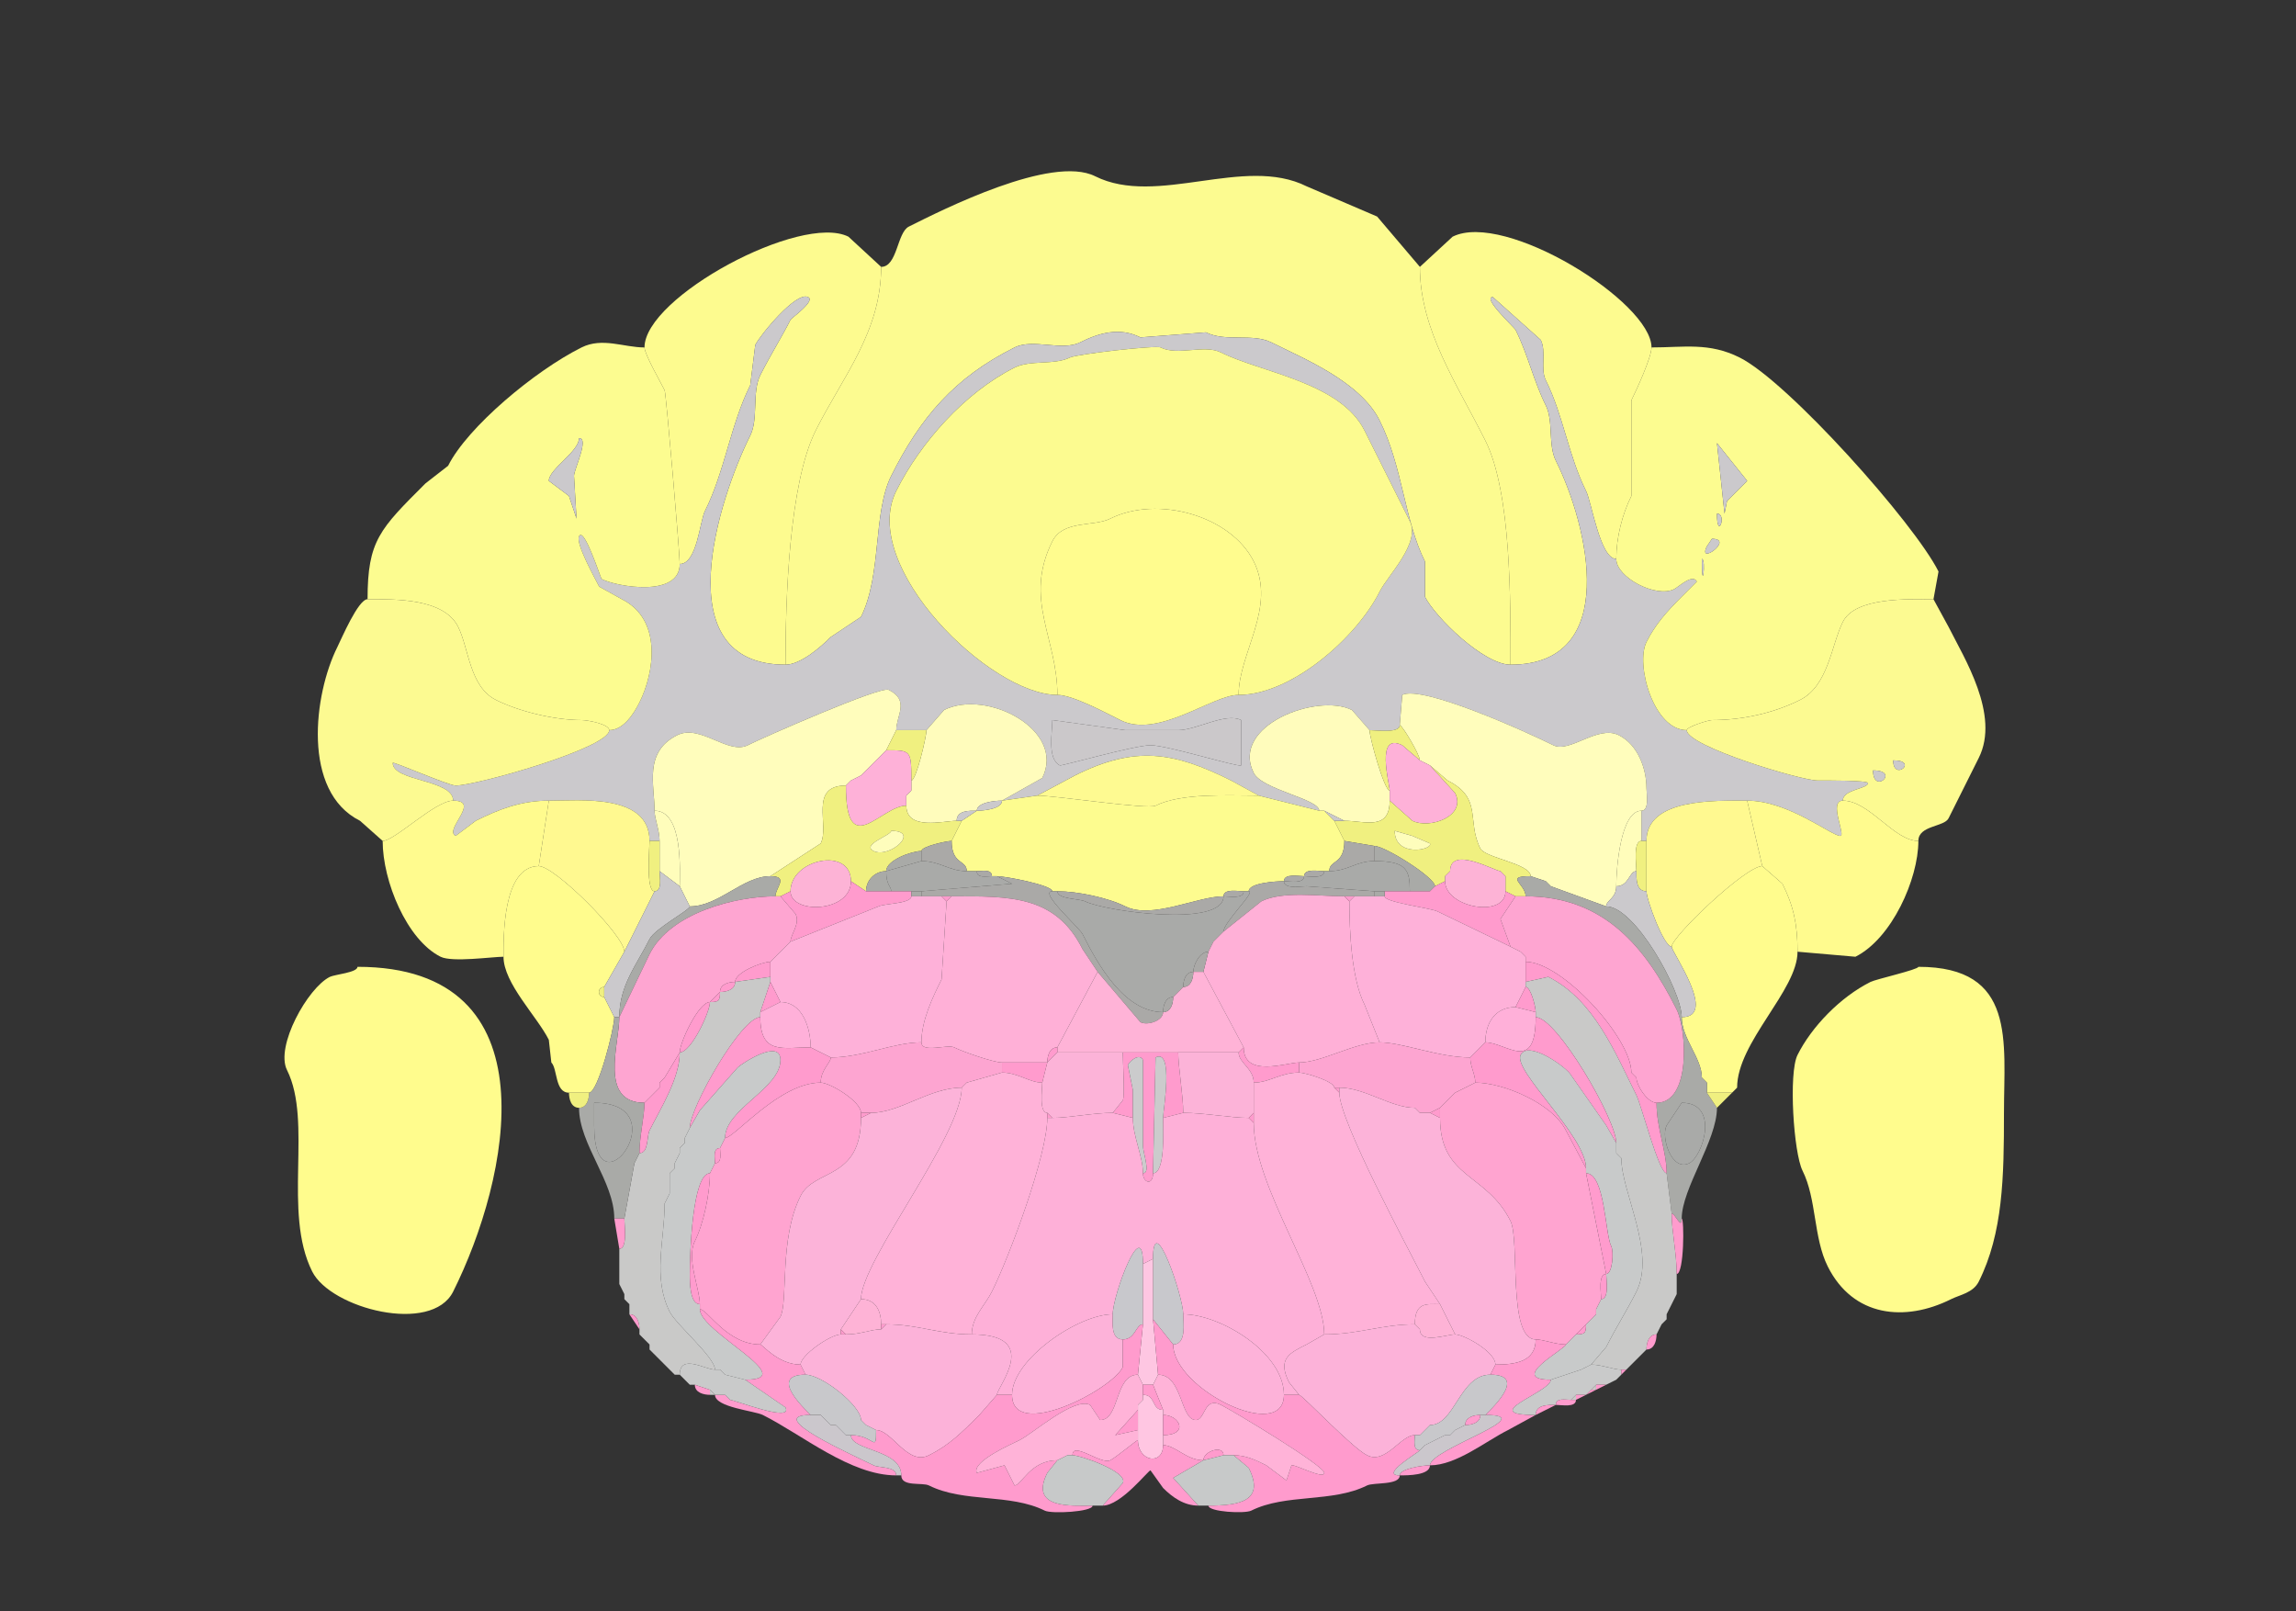 <svg xmlns="http://www.w3.org/2000/svg" viewBox="0 0 456 320"><rect x="0" y="0" width="456" height="320" fill="#333333" stroke="none"/><path fill="#FCFB90" id="CUL4, 5" d="M156 132c2.938 0 6.87-3.37 9-5.5l6-4c4.149-8.297 2.349-20.698 6-28 5.793-11.586 12.531-19.516 24.5-25.5 3.664-1.832 9.426.787 13-1 3.754-1.877 7.83-3.085 12-1l13-1c3.949 1.975 9.262.13 13 2 6.407 3.204 17.634 7.768 21.5 15.5 4.58 9.16 4.91 19.821 9 28v7c2.019 4.039 11.679 13.5 17 13.5 0-12.707.165-34.17-5-44.5-5.668-11.336-13-21.973-13-34.5l-8.5-10-14-6c-12.415-6.207-29.718 4.141-42-2-8.628-4.314-30.284 6.642-37 10-2.354 1.177-2.26 8-5.5 8 0 12.927-7.68 21.86-13 32.5-5.314 10.628-6 33.593-6 46.5Z"/><path fill="#FDFB8F" id="SIM" d="M135 112c3.442 0 3.975-8.449 5-10.5 3.963-7.926 5.072-17.144 9-25l1-8c.947-1.894 8.089-10.706 10.5-9.5 1.528.764-3.334 4.168-3.5 4.5-1.595 3.19-4.082 7.165-6 11-1.702 3.405-.322 8.644-2 12-6.184 12.368-17.047 45.5 7 45.5 0-12.907.686-35.872 6-46.5 5.32-10.64 13-19.573 13-32.5l-6.5-6c-9.409-4.705-40.5 11.986-40.5 22 0 1.32 3.247 6.994 4 8.5.288.576 3 32.344 3 34.5ZM321 111c-3.212 0-4.884-11.267-6-13.5-3.497-6.995-4.529-15.058-8-22-1.12-2.24.165-5.67-1-8l-9.5-8.5c-2.252 0 4.293 6.086 4.5 6.5 2.435 4.87 3.588 10.176 6 15 1.561 3.123.414 7.828 2 11 6.488 12.975 12.905 40.5-9 40.5 0-12.707.165-34.17-5-44.5-5.668-11.336-13-21.973-13-34.5l6.5-6c10.35-5.175 39.5 12.963 39.5 22 0 1.962-2.986 8.472-4 10.5v19c-1.789 3.577-3 8.216-3 12.5Z"/><path fill="#CBC9CC" id="arb" fill-rule="evenodd" d="M209 143c0 2.423-1.055 7.722 1.5 9 .326.163 14.864-4 18-4 3.282 0 17.27 4.365 18 4v-9c-3.098-1.549-8.895 2-12.5 2h-10.5l-14.5-2m117 24h1c0-8.467 13.463-8 20-8 8.216 0 16.721 7 18.5 7 1.162 0-2.415-7 .5-7 0-2.273 5-2.311 5-3.5 0-.548-8.901-.5-10-.5-3.326 0-26-6.826-26-10-6.601 0-10.218-13.065-8-17.5 1.715-3.431 4.01-6.01 7-9l3-3c-.828-1.657-3.651 1.075-4.5 1.5-3.598 1.799-11.5-2.311-11.5-6-3.212 0-4.884-11.267-6-13.5-3.497-6.995-4.529-15.058-8-22-1.12-2.24.165-5.67-1-8l-9.5-8.5c-2.252 0 4.293 6.086 4.5 6.5 2.435 4.87 3.588 10.176 6 15 1.561 3.123.414 7.828 2 11 6.488 12.975 12.905 40.5-9 40.5-5.321 0-14.981-9.461-17-13.5v-7c-4.09-8.179-4.42-18.84-9-28-3.866-7.732-15.093-12.296-21.5-15.5-3.738-1.87-9.051-.025-13-2l-13 1c-4.17-2.085-8.246-.877-12 1-3.574 1.787-9.336-.832-13 1-11.969 5.984-18.707 13.914-24.5 25.5-3.651 7.302-1.851 19.703-6 28l-6 4c-2.13 2.13-6.062 5.5-9 5.5-24.047 0-13.184-33.132-7-45.5 1.678-3.356.298-8.595 2-12 1.918-3.835 4.405-7.81 6-11 .166-.332 5.028-3.736 3.5-4.5-2.411-1.206-9.553 7.606-10.5 9.5l-1 8c-3.928 7.856-5.037 17.074-9 25-1.025 2.051-1.558 10.5-5 10.5 0 6.688-12.399 4.55-15.5 3-.2-.1-3.483-10.534-4.5-8.5-.728 1.455 3.268 8.536 4 10l4.5 2.5c8.088 4.044 6.447 14.607 3.5 20.5-1.059 2.119-3.158 5.5-6 5.5 0 3.522-26.39 11-30.5 11-1.442 0-12.5-4.872-12.5-4.5 0 3.727 12 3.243 12 7.5 5.635 0-1.931 5.785.5 7l4-3c4.538-2.269 8.988-4 14.5-4 6.113 0 20-1.453 20 8h2c0-2.124-1-4.436-1-6 0-5.138-2.198-11.651 4.5-15 4.554-2.277 10.106 3.947 14 2 2.988-1.494 26.39-11.805 28-11 4.247 2.124 1.5 5.097 1.5 8h6l3.5-4c8.481-4.241 24.251 3.997 19.5 13.5l-8 4.5 7-1 7.5-4c11.901-5.95 19.533-4.733 31 1l5.5 3 12 3c0-2.349-11.332-4.165-13-7.5-4.711-9.422 12.625-15.938 19.5-12.5l3.5 4c1.321 0 6 .684 6-1l.5-6c4.024-2.012 25.018 7.509 30 10 3.259 1.629 8.824-4.088 13-2 3.861 1.931 5.5 6.758 5.5 10.5 0 1.19.614 4.5-1 4.5v6m-116-29c3.014 0 9.674 3.587 12.5 5 7.548 3.774 18.23-5 23.5-5 10.586 0 23.502-11.505 28-20.5 1.626-3.252 8.179-9.643 6-14l-9-18c-4.789-9.579-20.541-11.52-28.5-15.5-3.348-1.674-8.541.73-12-1-.944-.472-16.662 1.33-18 2-3.099 1.55-7.875.437-11 2-9.878 4.939-18.729 14.958-23.5 24.5-7.468 14.936 18.638 40.5 32 40.5Z"/><path fill="#FCFC90" id="ANcr1" fill-rule="evenodd" d="M115 87c0 2.716-6 6.142-6 8.5l4 3 1.5 4.5-.5-8.5c0-1.268 3.078-7.5 1-7.5m-42 32c5.542 0 15.145-.21 18 5.5 2.118 4.235 2.245 11.873 7.5 14.5 4.572 2.286 11.591 4 17 4 1.21 0 5.5.814 5.5 2 2.842 0 4.941-3.381 6-5.5 2.947-5.893 4.588-16.456-3.5-20.5l-4.5-2.5c-.732-1.464-4.728-8.545-4-10 1.017-2.034 4.3 8.4 4.5 8.5 3.101 1.55 15.5 3.688 15.5-3 0-2.156-2.712-33.924-3-34.5-.753-1.506-4-7.18-4-8.5-4.108 0-8.375-2.062-12.5 0-9.358 4.679-22.682 15.863-26.5 23.5L84.5 96c-9.055 9.055-11.5 11.341-11.5 23ZM338 111c0 7.509.896 0 0 0m2-4-1 1.5c-1.966 3.932 5.565-1.5 1-1.5m1-5c0 5.567 2.112 0 0 0m0-14 1.5 14 .5-2.5 4-4-6-7.5m43 31c-5.006 0-15.524-.453-18 4.5-2.273 4.547-2.881 12.691-8.5 15.5-5.143 2.572-11.31 4-17.5 4-.671 0-5 1.328-5 2-6.601 0-10.218-13.065-8-17.5 1.715-3.431 4.01-6.01 7-9l3-3c-.828-1.657-3.651 1.075-4.5 1.5-3.598 1.799-11.5-2.311-11.5-6 0-4.284 1.211-8.923 3-12.5v-19c1.014-2.028 4-8.538 4-10.5 6.451 0 11.404-1.048 17.5 2 9.631 4.816 34.7 32.9 39.5 42.5l-1 5.5Z"/><path fill="#FCFB90" id="CUL4, 5" d="M210 138c-13.362 0-39.468-25.564-32-40.5 4.771-9.542 13.622-19.561 23.5-24.5 3.125-1.563 7.901-.45 11-2 1.338-.67 17.056-2.472 18-2 3.459 1.73 8.652-.674 12 1 7.959 3.98 23.711 5.921 28.5 15.5l9 18c2.179 4.357-4.374 10.748-6 14-4.498 8.995-17.414 20.5-28 20.5 0-8.309 7.555-17.389 3-26.5-4.565-9.13-19.138-13.18-28.5-8.5-3.298 1.649-9.364.228-11.5 4.5-5.763 11.527 1 19.194 1 30.5Z"/><path fill="#CBC9CC" id="arb" d="M115 87c0 2.716-6 6.142-6 8.5l4 3 1.5 4.5-.5-8.5c0-1.268 3.078-7.5 1-7.5ZM341 88l1.5 14 .5-2.5 4-4-6-7.5Z"/><path fill="#FFFC8E" id="CENT3" d="M210 138c3.014 0 9.674 3.587 12.5 5 7.548 3.774 18.23-5 23.5-5 0-8.309 7.555-17.389 3-26.5-4.565-9.13-19.138-13.18-28.5-8.5-3.298 1.649-9.364.228-11.5 4.5-5.763 11.527 1 19.194 1 30.5Z"/><path fill="#CBC9CC" id="arb" d="M341 102c0 5.567 2.112 0 0 0ZM340 107l-1 1.5c-1.966 3.932 5.565-1.5 1-1.5ZM338 111c0 7.509.896 0 0 0Z"/><path fill="#FCFA91" id="ANcr2" d="M90 159c-3.573 0-11.602 8-14 8l-4.5-4c-11.612-5.806-9.17-25.16-4.5-34.5.795-1.59 4.141-9.5 6-9.5 5.542 0 15.145-.21 18 5.5 2.118 4.235 2.245 11.873 7.5 14.5 4.572 2.286 11.591 4 17 4 1.21 0 5.5.814 5.5 2 0 3.522-26.39 11-30.5 11-1.442 0-12.5-4.872-12.5-4.5 0 3.727 12 3.243 12 7.5Z"/><path fill="#FCFA91" id="ANcr2" fill-rule="evenodd" d="M372 153c0 4.957 5.531 0 0 0m4-2c0 4.282 5.195 0 0 0m-10 8c5.268 0 10.143 8 15 8 0-3.108 5.125-2.75 6-4.5l6-12c4.267-8.535-2.937-19.875-6-26l-3-5.5c-5.006 0-15.524-.453-18 4.5-2.273 4.547-2.881 12.691-8.5 15.5-5.143 2.572-11.31 4-17.5 4-.671 0-5 1.328-5 2 0 3.174 22.674 10 26 10 1.099 0 10-.048 10 .5 0 1.189-5 1.227-5 3.5Z"/><path fill="#FFFDBC" id="IP" d="m135 176 2 4c5.775 0 10.532-6 16-6l10-6.5c1.819-3.639-2.446-11.5 5-11.5l1-1 2-1 1-1 1-1 1-1 1-1 1-1 2-4c0-2.903 2.747-5.876-1.5-8-1.61-.805-25.012 9.506-28 11-3.894 1.947-9.446-4.277-14-2-6.698 3.349-4.5 9.862-4.5 15 5.727 0 5 12.049 5 15ZM321 176c0 2.424-2 2.76-2 4l-11-4-1-1-3-1c0-2.497-9.06-3.62-10-5.5-2.768-5.535.516-9.992-6.5-13.5l-3.5-3-2-1c0-1.097-3.517-7-4-7l.5-6c4.024-2.012 25.018 7.509 30 10 3.259 1.629 8.824-4.088 13-2 3.861 1.931 5.5 6.758 5.5 10.5 0 1.19.614 4.5-1 4.5-4.135 0-5 11.369-5 15Z"/><path fill="#FFFCBC" id="FN" d="M194 161c-1.465 0-4-.109-4 2-2.553 0-10 2.027-10-3v-2l1-1v-2c.96 0 3-8.65 3-10l3.5-4c8.481-4.241 24.251 3.997 19.5 13.5l-8 4.5c-1.424 0-5 .362-5 2ZM263 161l4 2c4.014 0 9 2.073 9-4v-2c-1.085 0-4-10.527-4-12l-3.5-4c-6.875-3.438-24.211 3.078-19.5 12.5 1.668 3.335 13 5.151 13 7.5h1Z"/><path fill="#CBC8CA" id="cbc" d="M209 143c0 2.423-1.055 7.722 1.5 9 .326.163 14.864-4 18-4 3.282 0 17.27 4.365 18 4v-9c-3.098-1.549-8.895 2-12.5 2h-10.5l-14.5-2Z"/><path fill="#F0F080" id="CB" d="m282 151-3.5-3c-5.409-2.704-2.5 7.746-2.5 9-1.085 0-4-10.527-4-12 1.321 0 6 .684 6-1 .483 0 4 5.903 4 7ZM176 149c4.885 0 5-.044 5 6 .96 0 3-8.65 3-10h-6l-2 4Z"/><path fill="#FEB1D8" id="ICB" d="M180 158v2c-5.034 0-12 11.169-12-4l1-1 2-1 1-1 1-1 1-1 1-1 1-1c4.885 0 5-.044 5 6v2l-1 1ZM276 157v2l4.5 4c3.415 1.707 10.809-.882 8.5-5.5l-5-5.5-2-1-3.5-3c-5.409-2.704-2.5 7.746-2.5 9Z"/><path fill="#F0F080" id="CB" d="m176 149-1 1 1-1ZM175 150l-1 1 1-1Z"/><path fill="#FEFA91" id="LING" d="M206 158c3.819 0 21.873 2.814 23.5 2 5.141-2.57 14.475-2 20.5-2l-5.5-3c-11.467-5.733-19.099-6.95-31-1l-7.5 4Z"/><path fill="#CBC9CC" id="arb" d="M376 151c0 4.282 5.195 0 0 0Z"/><path fill="#F0F080" id="CB" d="m173 152-1 1 1-1Z"/><path fill="#F0F080" id="CB" fill-rule="evenodd" d="M277 165c0 5.343 7.647 3.794 7 2.5l-3.5-1.5-3.5-1m24 13h2c0-2.47-4.311-4 1-4 0-2.497-9.06-3.62-10-5.5-2.768-5.535.516-9.992-6.5-13.5l-3.5-3 5 5.5c2.309 4.618-5.085 7.207-8.5 5.5l-4.5-4c0 6.073-4.986 4-9 4h-2l2 4 6 1c2.012 0 12 6.227 12 8l2-1v-1l1-1c0-5.147 8.921 0 10 0l1 1v3l2 1Z"/><path fill="#CBC9CC" id="arb" d="M372 153c0 4.957 5.531 0 0 0Z"/><path fill="#F0F080" id="CB" d="m171 154-2 1 2-1ZM169 155l-1 1 1-1Z"/><path fill="#F0F080" id="CB" fill-rule="evenodd" d="M177 165c0 .893-6.004 2.748-3.5 4 3.125 1.562 9.446-4 3.5-4m-23 13h1l2-1c0-6.404 12-8.92 12-2l3 2c0-2.226 1.774-4 4-4 0-2.218 5.144-4 7-4 0-.913 5.014-2 6-2l2-4h-1c-2.553 0-10 2.027-10-3-5.034 0-12 11.169-12-4-7.446 0-3.181 7.861-5 11.5l-10 6.5c3.754 0 1 2.283 1 4Z"/><path fill="#F0F080" id="CB" d="m181 157-1 1 1-1Z"/><path fill="#FDFC8F" id="NOD" d="M247 177h1c0-1.663 5.407-2 7-2 0-1.579 2.855-1 4-1 0-1.579 2.855-1 4-1h1c0-2.3 3-1.215 3-6l-2-4-2-2h-1l-12-3c-6.025 0-15.359-.57-20.5 2-1.627.814-19.681-2-23.5-2l-7 1c0 1.638-3.576 2-5 2l-3 2-2 4c0 4.785 3 3.7 3 6h2c1.048 0 3-.473 3 1h1c1.612 0 11 1.778 11 3h1c3.996 0 10.044 1.272 13.5 3 5.281 2.64 14.276-2 19.5-2 0-1.579 2.855-1 4-1Z"/><path fill="#FFFB8E" id="PRM" d="M107 172c-7.24 0-7 14.339-7 18-2.199 0-10.197 1.152-12.5 0-6.695-3.348-11.5-14.975-11.5-23 2.398 0 10.427-8 14-8 5.635 0-1.931 5.785.5 7l4-3c4.538-2.269 8.988-4 14.5-4l-2 13Z"/><path fill="#FFF990" id="COPY" d="m130 177-6 12c0-3.221-13.812-17-17-17l2-13c6.113 0 20-1.453 20 8 0 1.657-.763 10 1 10Z"/><path fill="#CBC9CC" id="arb" d="M199 159c-1.424 0-5 .362-5 2 1.424 0 5-.362 5-2Z"/><path fill="#FFF990" id="COPY" d="M327 177c0 1.662 3.441 11 5 11 0-1.956 14.658-16 18-16l-3-13c-6.537 0-20-.467-20 8v10Z"/><path fill="#FFFB8E" id="PRM" d="m350 172 4 3.5c2.208 4.416 3 8.066 3 13.5l11.5 1c7.22-3.61 12.5-15.423 12.5-23-4.857 0-9.732-8-15-8-2.915 0 .662 7-.5 7-1.779 0-10.284-7-18.5-7l3 13Z"/><path fill="#FFFDBB" id="DN" d="m131 173 4 3c0-2.951.727-15-5-15 0 1.564 1 3.876 1 6v6Z"/><path fill="#CBC9CC" id="arb" d="M190 163h1l3-2c-1.465 0-4-.109-4 2ZM265 163h2l-4-2 2 2Z"/><path fill="#FFFDBB" id="DN" d="M325 173c-1.457 0-1.46 3-4 3 0-3.631.865-15 5-15v6c-1.684 0-1 4.679-1 6Z"/><path fill="#FEFDBC" id="VeCB" d="M177 165c0 .893-6.004 2.748-3.5 4 3.125 1.562 9.446-4 3.5-4ZM277 165c0 5.343 7.647 3.794 7 2.5l-3.5-1.5-3.5-1Z"/><path fill="#F0F080" id="CB" d="M131 173c0 1.145.579 4-1 4-1.763 0-1-8.343-1-10h2v6Z"/><path fill="#AAA9A7" id="V4" d="M183 171c3.68 0 5.511 2 9 2 0-2.3-3-1.215-3-6-.986 0-6 1.087-6 2v2ZM273 171c-3.736 0-5.264 2-9 2 0-2.3 3-1.215 3-6l6 1v3Z"/><path fill="#F0F080" id="CB" d="M325 173c0 1.465-.109 4 2 4v-10h-1c-1.684 0-1 4.679-1 6Z"/><path fill="#A9AAA7" id="V4r" d="M280 177h4l1-1c0-1.773-9.988-8-12-8v3c6.376 0 7 1.777 7 6ZM183 171l-7 2c0-2.218 5.144-4 7-4v2Z"/><path fill="#FDB3D6" id="SUV" d="M169 175c0 6.269-12 6.614-12 2 0-6.404 12-8.92 12-2Z"/><path fill="#A9AAA8" id="chpl" d="M181 177h2l18-1.5-3-1.5h-1c-1.048 0-3 .473-3-1h-2c-3.489 0-5.32-2-9-2l-7 2c0 2.878 1 2.954 1 4h4ZM275 177h5c0-4.223-.624-6-7-6-3.736 0-5.264 2-9 2h-1c0 1.579-2.855 1-4 1 0 1.579-2.855 1-4 1 0 1.614 3.31 1 4.5 1l13.5 1h2Z"/><path fill="#FDB3D6" id="SUV" d="M287 175c0 5.27 12 7.394 12 2v-3l-1-1c-1.079 0-10-5.147-10 0l-1 1v1Z"/><path fill="#FFFC8D" id="PFL" d="M113 217h4c1.758 0 5-12.754 5-15l-2-4c-1.399 0-1.399-2 0-2l4-7c0-3.221-13.812-17-17-17-7.24 0-7 14.339-7 18 0 5.272 6.687 11.875 9 16.5l.5 4.5c1.258 1.258.679 6 3.5 6ZM339 217h5l1-1c0-9.037 12-19.309 12-27 0-5.434-.792-9.084-3-13.5l-4-3.5c-3.342 0-18 14.044-18 16 0 1.1 9.258 14 2 14 0 4.236 4 8.12 4 12l1 1v2Z"/><path fill="#CBC9CC" id="arb" d="M122 202h1c0-6.33 3.409-10.317 6-15.5 1.046-2.092 8-5.774 8-6.5l-2-4-4-3c0 1.145.579 4-1 4l-6 12-4 7v2l2 4Z"/><path fill="#A9AAA7" id="V4r" d="M172 177h5c0-1.046-1-1.122-1-4-2.226 0-4 1.774-4 4Z"/><path fill="#AAA9A7" id="V4" d="M194 173c1.048 0 3-.473 3 1-1.048 0-3 .473-3-1ZM263 173c-1.145 0-4-.579-4 1 1.145 0 4 .579 4-1Z"/><path fill="#FF9BCD" id="MY" d="m288 173-1 1 1-1ZM298 173l1 1-1-1Z"/><path fill="#CBC9CC" id="arb" d="M332 188c0 1.1 9.258 14 2 14 0-5.208-9.279-22-15-22 0-1.24 2-1.576 2-4 2.54 0 2.543-3 4-3 0 1.465-.109 4 2 4 0 1.662 3.441 11 5 11Z"/><path fill="#A9AAA7" id="V4r" d="M137 180c0 .726-6.954 4.408-8 6.5-2.591 5.183-6 9.17-6 15.5l6-12.5c4.128-8.256 17.095-11.5 25-11.5 0-1.717 2.754-4-1-4-5.468 0-10.225 6-16 6Z"/><path fill="#AAA9A7" id="V4" d="m218 193 8.5 10c1.43.715 4.5-.291 4.5-2-7.666 0-12.965-9.431-16-15.5-.634-1.267-8.804-8.5-6-8.5 0-1.222-9.388-3-11-3l3 1.5-18 1.5v1h6c11.447 0 20.603-.293 26 10.5l3 4.5ZM259 174c-1.145 0-4-.579-4 1 1.145 0 4 .579 4-1Z"/><path fill="#A9AAA7" id="V4r" fill-rule="evenodd" d="m334 219-3 4.5c-1.197 2.394 1.019 9.24 4.5 7.5 2.71-1.355 6.115-12-1.5-12m-2 22c.714 0 2 3.336 2 1 0-5.963 7-15.519 7-22l-2-3v-2l-1-1c0-3.88-4-7.764-4-12 0-5.208-9.279-22-15-22l-11-4-1-1-3-1c-5.311 0-1 1.53-1 4 15.479 0 23.737 9.975 30 22.5 1.988 3.977 2.881 18.5-4 18.5 0 5.171 2 9.545 2 14l1 8Z"/><path fill="#FF9BCD" id="MY" d="M181 178c0 1.454-5.366 1.433-6.5 2l-17.5 7c0-1.423 1.978-3.544 1-5.5l-3-3.5 2-1c0 4.614 12 4.269 12-2l3 2h9v1Z"/><path fill="#AAA9A7" id="V4" d="M269 178h4v-1l-13.5-1c-1.19 0-4.5.614-4.5-1-1.593 0-7 .337-7 2 1.506 0-5 6.148-5 8l7.5-6c4.23-2.115 11.483-1 16.5-1h2Z"/><path fill="#FF9BCD" id="MY" d="m301 178-3 4.5 2 5.5-14.5-7c-1.378-.689-10.5-1.781-10.5-3v-1h9l1-1 2-1c0 5.27 12 7.394 12 2l2 1Z"/><path fill="#F0F080" id="CB" d="m307 175 1 1-1-1ZM285 176l-1 1 1-1Z"/><path fill="#A9AAA7" id="V4r" d="M181 178h2v-1h-2v1Z"/><path fill="#A9AAA8" id="chpl" d="M233 198c-1.577 0-2 1.762-2 3-7.666 0-12.965-9.431-16-15.5-.634-1.267-8.804-8.5-6-8.5h1c0 1.59 4.386 1.443 5.5 2 3.941 1.97 27.5 5.281 27.5-1 1.145 0 4 .579 4-1h1c1.506 0-5 6.148-5 8l-1 1-1 1-1 2c-1.712 0-3 2.571-3 4-1.577 0-2 1.762-2 3l-1 1-1 1Z"/><path fill="#AAA9A7" id="V4" d="M210 177c3.996 0 10.044 1.272 13.5 3 5.281 2.64 14.276-2 19.5-2 0 6.281-23.559 2.97-27.5 1-1.114-.557-5.5-.41-5.5-2ZM247 177c-1.145 0-4-.579-4 1 1.145 0 4 .579 4-1Z"/><path fill="#A9AAA7" id="V4r" d="M273 178h2v-1h-2v1Z"/><path fill="#FEA5D1" id="DCO" d="m130 217-2 2c-9.129 0-5-11.675-5-17l6-12.5c4.128-8.256 17.095-11.5 25-11.5h1l3 3.5c.978 1.956-1 4.077-1 5.5l-1 1-1 1-2 2c-1.572 0-7 2.052-7 4-1.238 0-3 .423-3 2l-2 2c-2.268 0-6 8.031-6 10l-3 5-1 1v1l-1 1Z"/><path fill="#FEB1D9" id="SPIV" d="m161 208 4 2c6.285 0 12.442-3 18-3 0-4.269 2.189-8.878 4-12.5l1-15.5-1-1h-6c0 1.454-5.366 1.433-6.5 2l-17.5 7-1 1-1 1-2 2v4l2 4c4.507 0 6 5.376 6 9Z"/><path fill="#FF9BCD" id="MY" d="m189 178-1 1-1-1h2Z"/><path fill="#FFB0D7" id="MV" d="M199 211h9c0-1.238.423-3 2-3l8-15-3-4.5c-5.397-10.793-14.553-10.5-26-10.5l-1 1-1 15.5c-1.811 3.622-4 8.231-4 12.5 0 2.207 5.176.338 6.5 1 1.74.87 7.849 3 9.5 3ZM247 208c0 6.133 8.577 3 11 3 4.587 0 11.015-4 16-4l-3-7.5c-2.58-5.16-3-14.433-3-20.5l-1-1c-5.017 0-12.27-1.115-16.5 1l-7.5 6-1 1-1 1-1 2-1 4 8 15Z"/><path fill="#FF9BCD" id="MY" d="m269 178-1 1-1-1h2Z"/><path fill="#FEB1D9" id="SPIV" d="m295 207-3 3c-6.313 0-13.464-3-18-3l-3-7.5c-2.58-5.16-3-14.433-3-20.5l1-1h6c0 1.219 9.122 2.311 10.5 3l14.5 7 2 1 1 1v6l-2 4c-4.163 0-6 3.263-6 7Z"/><path fill="#FEA5D1" id="DCO" d="M325 214c0 1.562 2.189 5 4 5 6.881 0 5.988-14.523 4-18.5-6.263-12.525-14.521-22.5-30-22.5h-2l-3 4.5 2 5.5 2 1 1 1v1c7.218 0 21 15.142 21 22l1 1Z"/><path fill="#AAA9A7" id="V4" d="m243 185-1 1 1-1ZM242 186l-1 1 1-1Z"/><path fill="#FF9BCD" id="MY" d="m157 187-1 1 1-1Z"/><path fill="#AAA9A7" id="V4" d="m241 187-1 2 1-2Z"/><path fill="#FF9BCD" id="MY" d="m156 188-1 1 1-1Z"/><path fill="#AAA9A7" id="V4" d="M237 193h2l1-4c-1.712 0-3 2.571-3 4Z"/><path fill="#FF9BCD" id="MY" d="m302 189 1 1-1-1ZM153 194l-7 1c0-1.948 5.428-4 7-4v3ZM329 219c0 5.171 2 9.545 2 14-1.545 0-4.999-13.499-6-15.5-4.213-8.427-8.436-18.968-17.5-23.5l-4.5 1v-4c7.218 0 21 15.142 21 22l1 1c0 1.562 2.189 5 4 5Z"/><path fill="#FFFC8D" id="PFL" d="M71 192c0 1.149-4.516 1.508-5.5 2-4.393 2.197-10.855 13.79-8.5 18.5 5.149 10.298-.909 28.183 5 40 3.69 7.38 23.727 12.545 28 4 11.126-22.253 20.333-64.5-19-64.5ZM381 192c0 .552-8.392 2.446-9.5 3-6.048 3.024-11.728 8.956-14.5 14.5-1.809 3.617-.783 19.434 1 23 2.806 5.611 2.14 13.28 5 19 5.026 10.052 15.333 11.084 24.5 6.5 1.75-.875 4.375-1.25 5.5-3.5 4.818-9.636 5-20.788 5-33.5 0-14.195 2.51-29-17-29Z"/><path fill="#FFB3D7" id="PRP" d="M234 209h12l1-1-8-15h-2c0 1.238-.423 3-2 3l-1 1-1 1c0 1.238-.423 3-2 3 0 1.709-3.07 2.715-4.5 2l-8.5-10-8 15v1h24Z"/><path fill="#AAA9A7" id="V4" d="M237 193c-1.577 0-2 1.762-2 3 1.577 0 2-1.762 2-3Z"/><path fill="#C9C9C8" id="icp" d="M134 273h1c0-4.249 5.092-1 7-1 0-2.472-7.728-8.955-9-11.5-3.434-6.868-1-14.178-1-21.5l1-2v-4l1-1v-1l1-2v-1l1-1v-1l1-2c0-4.043 10.225-22 14-22v-1l2-6v-1l-7 1c0 1.577-1.762 2-3 2 0 1.747-.253 2-2 2 0 1.969-3.732 10-6 10 0 5.139-3.8 11.099-6 15.5-.559 1.119-.155 4.5-2 4.5l-1 2-2 11c0 1.321.684 6-1 6v7l1 2v1l1 1v2c1.577 0 2 1.762 2 3v1l2 2v1l5 5ZM322 272h1l1-1 1-1 1-1 1-1c0-1.238.423-3 2-3l1-2 1-1v-1l1-2 1-2v-4c0-4.107-1-8.469-1-12l-1-8c-1.545 0-4.999-13.499-6-15.5-4.213-8.427-8.436-18.968-17.5-23.5l-4.5 1v1c1.014 0 2 3.959 2 5v1c4.155 0 16 20.321 16 25v2l1 1c0 6.74 6.913 18.674 3 26.5-1.849 3.697-4.121 7.242-6 11l-3 3.5c2.124 0 4.436 1 6 1Z"/><path fill="#FF9BCD" id="MY" d="M146 195c-1.238 0-3 .423-3 2 1.238 0 3-.423 3-2ZM155 199l-4 2 2-6 2 4Z"/><path fill="#F0F080" id="CB" d="M120 196c-1.399 0-1.399 2 0 2v-2Z"/><path fill="#AAA9A7" id="V4" d="m235 196-1 1 1-1Z"/><path fill="#FF9BCD" id="MY" d="m301 200 4 1c0-1.041-.986-5-2-5l-2 4ZM143 197l-2 2c1.747 0 2-.253 2-2Z"/><path fill="#AAA9A7" id="V4" d="m234 197-1 1 1-1ZM233 198c-1.577 0-2 1.762-2 3 1.577 0 2-1.762 2-3Z"/><path fill="#FF9BCD" id="MY" d="M141 199c-2.268 0-6 8.031-6 10 2.268 0 6-8.031 6-10Z"/><path fill="#FFB0D9" id="x" d="M151 202c0 7.559 4.552 6 10 6 0-3.624-1.493-9-6-9l-4 2v1ZM305 202c0 11.332-5.886 5-10 5 0-3.737 1.837-7 6-7l4 1v1Z"/><path fill="#A9AAA7" id="V4r" fill-rule="evenodd" d="M118 219v4.5c0 18.637 17.026-4.5 0-4.5m4 23h2l2-11 1-2c0-3.325 1-7.31 1-10-9.129 0-5-11.675-5-17h-1c0 2.246-3.242 15-5 15 0 1.238-.423 3-2 3 0 7.237 7 14.649 7 22Z"/><path fill="#FF9BCD" id="MY" d="m137 224 2-3.5 7.5-8.5c.762-.762 8.5-5.862 8.5-1.5 0 5.707-11 9.73-11 15.5 1.84 0 10.789-11 19-11 0-2.567 2-3.913 2-5l-4-2c-5.448 0-10 1.559-10-6-3.775 0-14 17.957-14 22ZM321 227l-2-3.5-7-10c-.72-1.44-8.481-7.039-10-4-1.566 3.132 13 16.129 13 22.5l-4-7.5c-2.736-5.472-12.561-9.5-18-9.5 0-1.691-1-3.148-1-5l3-3c4.114 0 10 6.332 10-5 4.155 0 16 20.321 16 25Z"/><path fill="#FDA5D1" id="NTS" d="M171 221h2c5.714 0 11.622-5 18-5l1-1 7-2v-2c-1.651 0-7.76-2.13-9.5-3-1.324-.662-6.5 1.207-6.5-1-5.558 0-11.715 3-18 3 0 1.087-2 2.433-2 5 1.822 0 8 3.711 8 6ZM282 221h2l2-1 2-2 1-1 4-2c0-1.691-1-3.148-1-5-6.313 0-13.464-3-18-3-4.985 0-11.413 4-16 4v2c1.147 0 7 1.733 7 3h1c5.105 0 10.21 4 15 4l1 1Z"/><path fill="#FF9BCD" id="MY" d="m210 209-2 2c0-1.238.423-3 2-3v1ZM227 233c0 1.919 2 2.488 2 0l.5-23c3.684-1.842 1.5 10.471 1.5 12l4-1c0-3.378-1-9.178-1-12h-11c0 2.036.425 8.649 0 9.5l-2 2.5 4 1v-5.5l-1-5c.419-.838 2.29-2.419 3-1v17c0 1.532 1.604 5.5 0 5.5ZM258 213c-3.638 0-5.929 2-9 2 0-2.813-3-3.921-3-6l1-1c0 6.133 8.577 3 11 3v2ZM128 219c0 2.69-1 6.675-1 10 1.845 0 1.441-3.381 2-4.5 2.2-4.401 6-10.361 6-15.5l-3 5-1 1v1l-1 1-2 2Z"/><path fill="#C8CACA" id="sptV" d="m144 273 4 1c11.296 0-9-9.473-9-14v-1c-1.995 0-2-4.377-2-6 0-3.762.472-20 4-20l1-2c0-1.048-.473-3 1-3l1-2c0-5.77 11-9.793 11-15.5 0-4.362-7.738.738-8.5 1.5l-7.5 8.5-2 3.5-1 2v1l-1 1v1l-1 2v1l-1 1v4l-1 2c0 7.322-2.434 14.632 1 21.5 1.272 2.545 9 9.028 9 11.5h1l1 1Z"/><path fill="#FCB3D8" id="PGRNd" d="M221 221c-3.962 0-8.688 1-12 1l-1-1c-1.684 0-1-4.679-1-6l1-4 2-2h13c0 2.036.425 8.649 0 9.5l-2 2.5ZM249 221l-1 1c-3.629 0-8.716-1-13-1 0-3.378-1-9.178-1-12h12c0 2.079 3 3.187 3 6v6Z"/><path fill="#C8CACA" id="sptV" d="m314 272-6 2c-8.702 0 3-6.146 3-7l1-1 1-1c1.747 0 2-.253 2-2l1-1 1-1v-1l1-2c1.643 0 1-3.765 1-5 1.251 0 1.536-4.427 1-5.5-1.249-2.497-1.229-14.5-5-14.5v-1c0-6.371-14.566-19.368-13-22.5 1.519-3.039 9.28 2.56 10 4l7 10 2 3.5v2l1 1c0 6.74 6.913 18.674 3 26.5-1.849 3.697-4.121 7.242-6 11l-3 3.5-2 1Z"/><path fill="#CBCBCC" id="mlf" d="M225 222c0 3.776 2 7.581 2 11 1.604 0 0-3.968 0-5.5v-17c-.71-1.419-2.581.162-3 1l1 5v5.5ZM231 222c0 2.161.497 11-2 11l.5-23c3.684-1.842 1.5 10.471 1.5 12Z"/><path fill="#FF9BCD" id="MY" d="M199 213c3.091 0 5.478 2 8 2l1-4h-9v2Z"/><path fill="#FFB2D8" id="IRN" d="M176 263c6.321 0 10.456 2 17 2 0-3.455 2.578-5.656 4-8.5 3.4-6.8 11-27.052 11-34.5v-1c-1.684 0-1-4.679-1-6-2.522 0-4.909-2-8-2l-7 2-1 1c0 9.532-20 34.412-20 42 2.96 0 4 2.399 4 5h1ZM281 263c-6.631 0-11.16 2-18 2 0-10.061-14-29.231-14-42v-8c3.071 0 5.362-2 9-2 1.147 0 7 1.733 7 3l1 1c0 5.666 13.725 30.95 17 37.5l3 4.5c-2.641 0-5-.497-5 4Z"/><path fill="#FEA4D2" id="VCO" d="m324 213 1 1-1-1ZM132 214l-1 1 1-1Z"/><path fill="#F0F080" id="CB" d="m338 214 1 1-1-1Z"/><path fill="#FFA4D0" id="SPVO" d="M139 260c1.522 0 5.396 7 12 7l4-5.5c1.586-3.171-.306-15.388 4-24 2.728-5.456 12-3.106 12-15.5v-1c0-2.289-6.178-6-8-6-8.211 0-17.16 11-19 11l-1 2c0 1.048.473 3-1 3l-1 2c0 3.996-1.272 10.044-3 13.5-1.718 3.436 1 9.464 1 12.5v1Z"/><path fill="#FF9BCD" id="MY" d="m192 215-1 1 1-1Z"/><path fill="#FFA4D0" id="SPVO" d="m312 266-1 1c-2.124 0-4.436-1-6-1-5.628 0-3.112-19.724-5-23.5-4.796-9.592-14-8.429-14-20.5v-2l2-2 1-1 4-2c5.439 0 15.264 4.028 18 9.5l4 7.5v1l4 20c-1.643 0-1 3.765-1 5l-1 2v1l-1 1-1 1-2 2-1 1Z"/><path fill="#FEA4D2" id="VCO" d="m131 216-1 1 1-1Z"/><path fill="#FCB3D9" id="PARN" d="M151 267c.4 0 3.573 4 8 4 0-1.884 5.963-6 8-6v-1l4-6c0-7.588 20-32.468 20-42-6.378 0-12.286 5-18 5l-2 1c0 12.394-9.272 10.044-12 15.5-4.306 8.612-2.414 20.829-4 24l-4 5.5Z"/><path fill="#FF9BCD" id="MY" d="M266 216v1l-1-1h1Z"/><path fill="#FCB3D9" id="PARN" d="M305 266c0 4.415-4.018 5-8 5 0-2.569-6.28-6-8-6l-3-6-3-4.5c-3.275-6.55-17-31.834-17-37.5v-1c5.105 0 10.21 4 15 4l1 1h2l2 1c0 12.071 9.204 10.908 14 20.5 1.888 3.776-.628 23.5 5 23.5Z"/><path fill="#F0F080" id="CB" d="m345 216-1 1 1-1ZM117 217c0 1.238-.423 3-2 3s-2-1.762-2-3h4Z"/><path fill="#FF9BCD" id="MY" d="m289 217-1 1 1-1Z"/><path fill="#F0F080" id="CB" d="m344 217-3 3-2-3h5Z"/><path fill="#A9AAA8" id="chpl" d="M118 219v4.5c0 18.637 17.026-4.5 0-4.5ZM334 219l-3 4.5c-1.197 2.394 1.019 9.24 4.5 7.5 2.71-1.355 6.115-12-1.5-12Z"/><path fill="#FF9BCD" id="MY" d="m281 220 1 1-1-1ZM284 221l2 1v-2l-2 1ZM173 221l-2 1v-1h2ZM208 222h1l-1-1v1Z"/><path fill="#FEB0D8" id="GRN" d="M255 277h3l-2-2.5c-2.349-4.698.142-5.821 3.5-7.5l3.5-2c0-10.061-14-29.231-14-42l-1-1c-3.629 0-8.716-1-13-1l-4 1c0 2.161.497 11-2 11 0 2.488-2 1.919-2 0 0-3.419-2-7.224-2-11l-4-1c-3.962 0-8.688 1-12 1h-1c0 7.448-7.6 27.7-11 34.5-1.422 2.844-4 5.045-4 8.5 14.019 0 5 10.435 5 12h3c0-7.013 13.118-16 20-16 0-3.811 6-19.921 6-10l2-1c0-10.094 6 7.485 6 11 7.333 0 20 7.628 20 16Z"/><path fill="#FF9BCD" id="MY" d="m248 222 1 1v-2l-1 1ZM137 224l-1 2 1-2ZM144 226l-1 2 1-2ZM136 227l-1 1 1-1ZM143 228c-1.473 0-1 1.952-1 3 1.473 0 1-1.952 1-3ZM127 229l-1 2 1-2ZM135 229l-1 2 1-2ZM321 229l1 1-1-1ZM142 231l-1 2 1-2ZM134 232l-1 1 1-1ZM141 233c-3.528 0-4 16.238-4 20 0 1.623.005 6 2 6 0-3.036-2.718-9.064-1-12.5 1.728-3.456 3-9.504 3-13.5ZM315 233c3.771 0 3.751 12.003 5 14.5.536 1.073.251 5.5-1 5.5l-4-20ZM133 237l-1 2 1-2ZM334 242c.522 0 .494 11-1 11 0-4.107-1-8.469-1-12 .714 0 2 3.336 2 1ZM124 242c0 1.321.684 6-1 6l-1-6h2Z"/><path fill="#C8C8CC" id="tspc" d="M227 263c-1.457 0-1.46 3-4 3-2.461 0-2-3.378-2-5 0-3.811 6-19.921 6-10v12ZM229 262l4 5c2.698 0 2-4.255 2-6 0-3.515-6-21.094-6-11v12Z"/><path fill="#FEC6E2" id="RO" d="M227 275h2l1-2-1-11v-12l-2 1v12l-1 10 1 2Z"/><path fill="#FF9BCD" id="MY" d="M319 253c-1.643 0-1 3.765-1 5 1.643 0 1-3.765 1-5ZM123 255l1 2-1-2ZM333 257l-1 2 1-2ZM124 258l1 1-1-1Z"/><path fill="#FEB3D6" id="AMBd" d="M175 264c-2.139 0-4.033 1-7 1l-1-1 4-6c2.96 0 4 2.399 4 5v1ZM282 264c0 3.001 5.353 1 7 1l-3-6c-2.641 0-5-.497-5 4l1 1Z"/><path fill="#FF9BCD" id="MY" d="m318 258-1 2 1-2ZM332 259l-1 2 1-2ZM161 281c-9.625 0 8.717 8.108 12.5 10 1.119.559 4.5.155 4.5 2-9.13 0-18.701-8.1-26.5-12-1.662-.831-9.5-1.515-9.5-4h2l1 1c.802 0 12.542 4.584 11 1.5l-8-5.5c11.296 0-9-9.473-9-14 1.522 0 5.396 7 12 7 .4 0 3.573 4 8 4l1 2c-8.017 0 1 7.873 1 8ZM125 261c1.577 0 2 1.762 2 3l-2-3Z"/><path fill="#FDB2D9" id="MARN" d="M223 266v5.5c-2.317 4.635-22 14.673-22 5.5 0-7.013 13.118-16 20-16 0 1.622-.461 5 2 5ZM233 267c0 8.872 22 19.638 22 10 0-8.372-12.667-16-20-16 0 1.745.698 6-2 6Z"/><path fill="#FF9BCD" id="MY" d="m317 261-1 1 1-1ZM278 293c0 1.993-5.2 1.35-6.5 2-6.942 3.471-16.138 1.569-23 5-1.279.639-8.5.258-8.5-1 6.243 0 11.282-.936 8-7.5l-3-2.5c2.377 0 4.235.867 6.5 2l4 3 1-3c.585-.292 6.5 2.893 6.5 1.5 0-1.451-18.278-12.389-20.5-13.5-3.443-1.722-3.069 3-5 3-3.106 0-2.617-9-7.5-9l-1-11 4 5c0 8.872 22 19.638 22 10h3c.601 0 10.512 10.506 13.5 12 3.716 1.858 6.65-4 9.5-4 0 1.048-.473 3 1 3 0 .294-8.167 5-4 5ZM316 262l-1 1 1-1ZM331 262l-1 1 1-1ZM176 263l-1 1v-1h1Z"/><path fill="#FCB2D9" id="PGRNl" d="m172 283 2 1c3.179 0 6.228 7.136 10.5 5 4.011-2.005 6.464-4.464 10-8l3.5-4c0-1.565 9.019-12-5-12-6.544 0-10.679-2-17-2l-1 1c-2.139 0-4.033 1-7 1h-1c-2.037 0-8 4.116-8 6l1 2c3.22 0 11 6.143 11 9l1 1Z"/><path fill="#FF9BCD" id="MY" d="M179 293c0 2.334 4.181 1.341 5.5 2 6.936 3.468 16.119 1.56 23 5 1.35.675 9.5.247 9.5-1-4.344 0-12.595.689-9-6.5l2-2.5c-5.383 0-7.129 5-8.5 5l-2-4-5.5 1.5c-1.132-2.264 7.289-5.894 8.5-6.5 2.683-1.342 10.8-8.6 14-7l2 3c3.949 0 2.812-9 7.5-9l1-10c-1.457 0-1.46 3-4 3v5.5c-2.317 4.635-22 14.673-22 5.5h-3l-3.5 4c-3.536 3.536-5.989 5.995-10 8-4.272 2.136-7.321-5-10.5-5 0 4.771-.333 1-5 1 0 3.172 10 2.791 10 8Z"/><path fill="#FCB2D9" id="PGRNl" d="M281 285h1l1-1 1-1c4.987 0 5.875-10 12-10l1-2c0-2.569-6.28-6-8-6-1.647 0-7 2.001-7-1l-1-1c-6.631 0-11.16 2-18 2l-3.5 2c-3.358 1.679-5.849 2.802-3.5 7.5l2 2.5c.601 0 10.512 10.506 13.5 12 3.716 1.858 6.65-4 9.5-4Z"/><path fill="#FF9BCD" id="MY" d="m281 263 1 1-1-1ZM315 263l-2 2c1.747 0 2-.253 2-2ZM330 263l-1 2 1-2ZM167 265h1l-1-1v1ZM127 265l2 2-2-2ZM313 265l-1 1 1-1ZM329 265c-1.577 0-2 1.762-2 3 1.577 0 2-1.762 2-3ZM305 281l-5.5 3c-4.482 2.241-10.276 7-15.5 7 0-3.224 22.321-10 11-10 0-.127 9.017-8 1-8l1-2c3.982 0 8-.585 8-5 1.564 0 3.876 1 6 1 0 .854-11.702 7-3 7 0 2.512-14.845 7-3 7ZM312 266l-1 1 1-1ZM129 268l5 5-5-5ZM327 268l-1 1 1-1ZM326 269l-1 1 1-1Z"/><path fill="#C9CACA" id="sctd" d="m144 277 1 1c.802 0 12.542 4.584 11 1.5l-8-5.5-4-1-1-1h-1c-1.908 0-7-3.249-7 1l1 1 1 1h1l3 1 1 1h2Z"/><path fill="#C9C9C8" id="icp" d="m316 271-2 1 2-1Z"/><path fill="#C9CACA" id="sctd" d="M309 279c-1.465 0-4-.109-4 2-11.845 0 3-4.488 3-7l6-2 2-1c2.124 0 4.436 1 6 1v1l-1 1-2 1h-2l-1 1-1 1h-2l-1 1c-1.048 0-3-.473-3 1Z"/><path fill="#FF9BCD" id="MY" d="m324 271-1 1 1-1Z"/><path fill="#C9C9C8" id="icp" d="m143 272 1 1-1-1Z"/><path fill="#FF9BCD" id="MY" d="m323 272-1 1v-1h1Z"/><path fill="#C8C8CB" id="rust" d="M168 285h1c4.667 0 5 3.771 5-1l-2-1-1-1c0-2.857-7.78-9-11-9-8.017 0 1 7.873 1 8h2l2 2h1l2 2Z"/><path fill="#FFB3D8" id="IO" d="M212 289h1c0-2.86 5.676 1.912 7.5 1 1.143-.571 5.224-4 5.5-4v-2l-4.5 1 4.5-5v-1l1-1v-3l-1-2c-4.688 0-3.551 9-7.5 9l-2-3c-3.2-1.6-11.317 5.658-14 7-1.211.606-9.632 4.236-8.5 6.5l5.5-1.5 2 4c1.371 0 3.117-5 8.5-5l2-1ZM243 289h2c2.377 0 4.235.867 6.5 2l4 3 1-3c.585-.292 6.5 2.893 6.5 1.5 0-1.451-18.278-12.389-20.5-13.5-3.443-1.722-3.069 3-5 3-3.106 0-2.617-9-7.5-9l-1 2 2 5v1c3.359 0 5.163 4 0 4v2c2.404 0 4.649 3 8 3 0-1.821 4-3.118 4-1Z"/><path fill="#C8C8CB" id="rust" d="m283 287-1 1c-1.473 0-1-1.952-1-3h1l1-1 1-1c4.987 0 5.875-10 12-10 8.017 0-1 7.873-1 8h-1c-1.238 0-3 .423-3 2l-2 1-1 1h-1l-2 1-2 1Z"/><path fill="#FF9BCD" id="MY" d="m322 273-1 1 1-1ZM136 274l1 1-1-1ZM321 274l-2 1 2-1ZM141 276v1c-1.238 0-3-.423-3-2l3 1ZM227 277c2.618 0 1.651 3 4 3l-2-5h-2v2Z"/><path fill="#C9C9C8" id="icp" d="M316 276h1v-1l-1 1Z"/><path fill="#FF9BCD" id="MY" d="m319 275-2 1v-1h2Z"/><path fill="#C9C9C8" id="icp" d="M141 277h1l-1-1v1Z"/><path fill="#FF9BCD" id="MY" d="m317 276-2 1 1-1h1Z"/><path fill="#C9C9C8" id="icp" d="m144 277 1 1-1-1Z"/><path fill="#FFC6E2" id="RPA" d="M226 286c0 4.308 5 5.064 5 1v-7c-2.349 0-1.382-3-4-3v1l-1 1v7Z"/><path fill="#C9C9C8" id="icp" d="M312 278h1v-1l-1 1Z"/><path fill="#FF9BCD" id="MY" d="m315 277-2 1v-1h2ZM227 278l-1 1 1-1ZM313 278c0 1.579-2.855 1-4 1 0-1.473 1.952-1 3-1h1ZM309 279c-1.465 0-4-.109-4 2l4-2Z"/><path fill="#CBC7CC" id="sctv" d="M178 293h1c0-5.209-10-4.828-10-8h-1l-2-2h-1l-2-2h-2c-9.625 0 8.717 8.108 12.5 10 1.119.559 4.5.155 4.5 2Z"/><path fill="#FF9BCD" id="MY" d="m226 280-4.5 5 4.5-1v-4Z"/><path fill="#CBC7CC" id="sctv" d="M284 291c-1.357 0-6 .647-6 2-4.167 0 4-4.706 4-5l1-1 2-1 2-1h1l1-1 2-1c1.238 0 3-.423 3-2h1c11.321 0-11 6.776-11 10Z"/><path fill="#FF9BCD" id="MY" d="m163 281 2 2-2-2ZM231 281c3.359 0 5.163 4 0 4v-4ZM294 281c-1.238 0-3 .423-3 2 1.238 0 3-.423 3-2ZM171 282l1 1-1-1ZM166 283l2 2-2-2ZM284 283l-1 1 1-1ZM291 283l-2 1 2-1ZM283 284l-1 1 1-1ZM289 284l-1 1 1-1ZM287 285l-2 1 2-1ZM219 299c3.658 0 9.028-7 9.5-7l2.5 3.5c1.917 1.917 4.21 3.5 7 3.5l-5-5.5 6-3.5c-3.351 0-5.596-3-8-3 0 4.064-5 3.308-5-1-.276 0-4.357 3.429-5.5 4-1.824.912-7.5-3.86-7.5-1 1.554 0 11.103 3.293 10 5.5l-4 4.5ZM285 286l-2 1 2-1ZM283 287l-1 1 1-1ZM243 289l-4 1c0-1.821 4-3.118 4-1ZM212 289l-2 1 2-1Z"/><path fill="#C7C9C9" id="py" d="M217 299h2l4-4.5c1.103-2.207-8.446-5.5-10-5.5h-1l-2 1-2 2.5c-3.595 7.189 4.656 6.5 9 6.5ZM238 299h2c6.243 0 11.282-.936 8-7.5l-3-2.5h-2l-4 1-6 3.5 5 5.5Z"/><path fill="#FF9BCD" id="MY" d="M284 291c-1.357 0-6 .647-6 2 1.623 0 6-.005 6-2Z"/></svg>